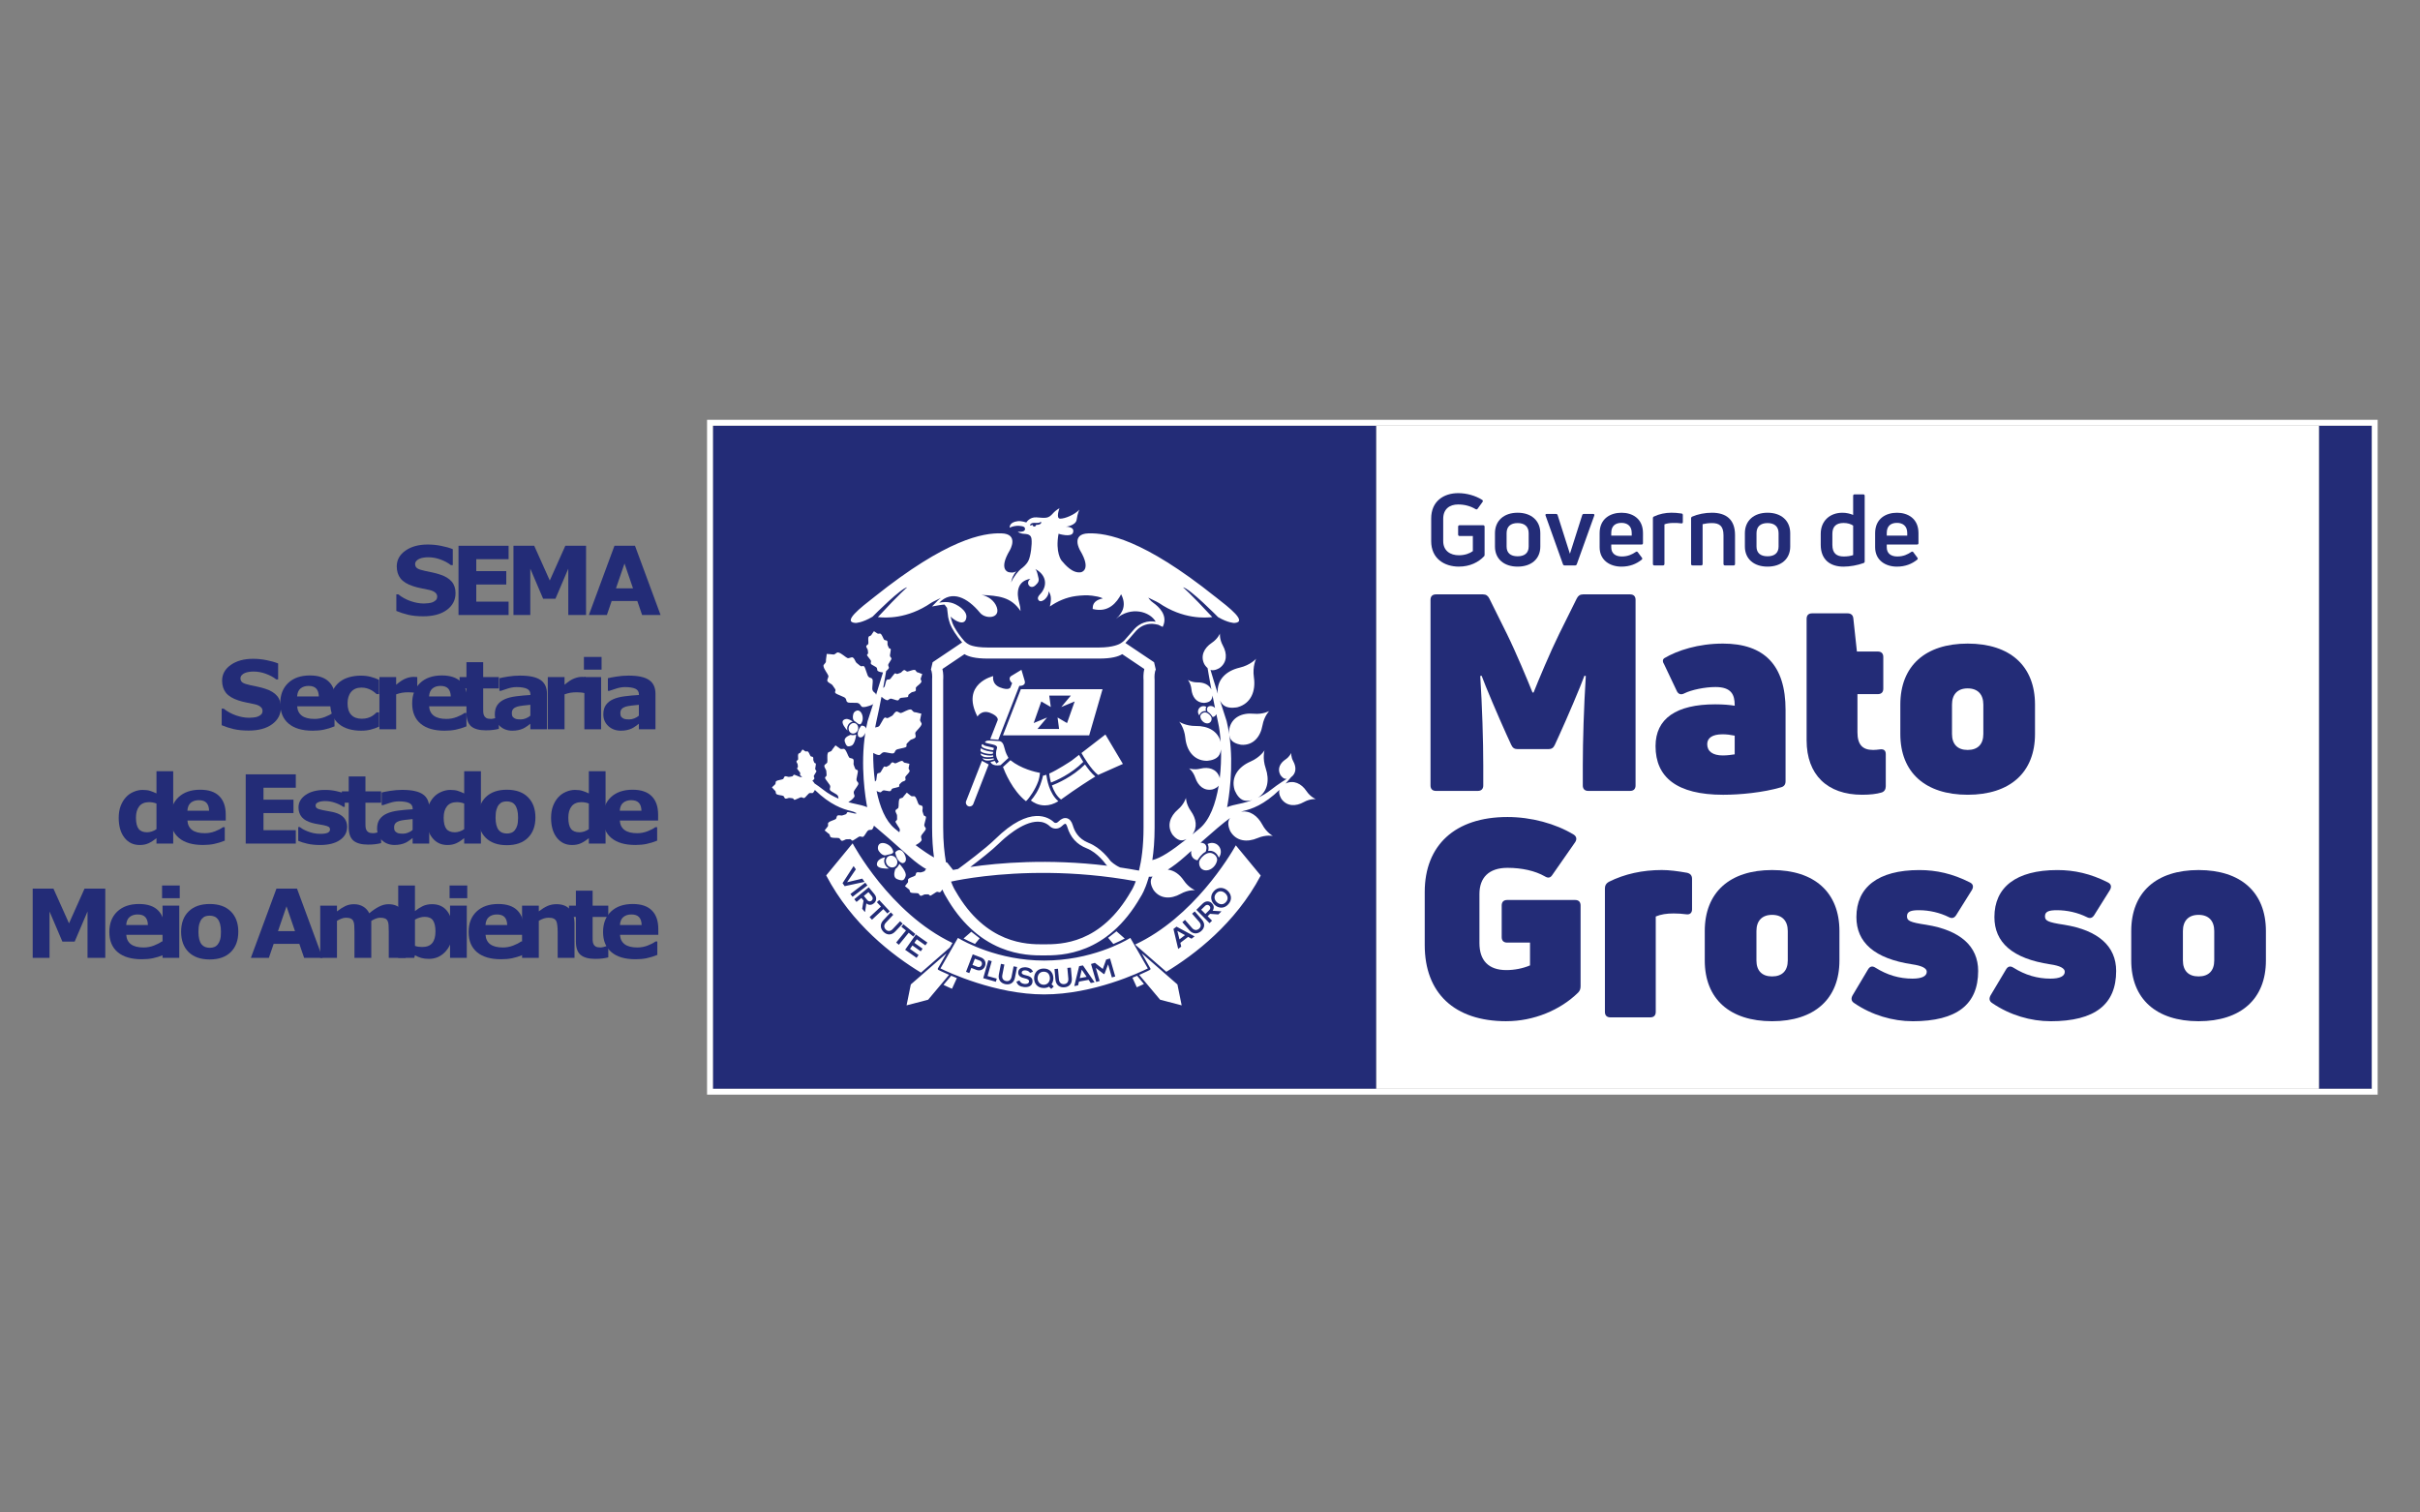 <svg xmlns="http://www.w3.org/2000/svg" id="svg47" version="1.1" viewBox="0 0 800 500"><rect x="0" y="0" width="800" height="500" fill="#808080" stroke="none"/><defs id="defs3"><path id="a" fill="#000" fill-opacity="1" fill-rule="nonzero" stroke="none" stroke-width="1.108" d="M463.077 170.54v1.399c0 5.599-3.75 9.244-8.716 9.244-5.282 0-9.429-4.12-9.429-9.376 0-5.256 4.173-9.428 9.403-9.428 3.302 0 6.338 1.69 8.002 4.464l-4.12 2.455c-.792-1.426-2.245-2.245-3.935-2.245-2.641 0-4.516 2.034-4.516 4.781 0 2.694 1.875 4.649 4.596 4.649 1.901 0 3.116-.951 3.539-2.114h-4.833v-3.829zm20.255 1.242c0-2.536-1.822-4.437-4.173-4.437-2.403 0-4.252 1.901-4.252 4.437s1.849 4.437 4.252 4.437c2.351 0 4.173-1.901 4.173-4.437m-13.603 0c0-5.229 4.173-9.403 9.429-9.403 5.204 0 9.377 4.173 9.377 9.403 0 5.229-4.173 9.403-9.377 9.403-5.256 0-9.429-4.173-9.429-9.403m42.178-8.98-7.026 17.96h-4.833l-6.946-17.96h5.203l4.173 11.067 4.225-11.067zm11.17 4.384v2.668h5.282v3.855h-5.282v2.668h8.002v4.385h-12.863v-17.96h12.863v4.384zm20.256 3.275h3.381c1.134 0 1.848-.792 1.848-1.664 0-.897-.687-1.69-1.848-1.69h-3.381zm2.034 4.094h-2.034v6.208h-4.781v-17.961h8.689c3.513 0 6.206 2.509 6.206 5.837 0 2.298-1.241 4.199-3.143 5.204l3.988 6.92h-5.361zm31.692-11.753v17.96h-4.094l-7.237-9.455v9.455h-4.781v-17.96h4.067l7.263 9.481v-9.481zm20.572 8.98c0-2.536-1.822-4.437-4.172-4.437-2.404 0-4.253 1.901-4.253 4.437s1.849 4.437 4.253 4.437c2.35 0 4.172-1.901 4.172-4.437m-13.602 0c0-5.229 4.173-9.403 9.429-9.403 5.203 0 9.376 4.173 9.376 9.403 0 5.229-4.173 9.403-9.376 9.403-5.256 0-9.429-4.173-9.429-9.403m42.52-4.675v3.038h5.282v4.067h-5.282v6.55h-4.86v-17.96h12.864v4.305zm20.124.079v2.668h5.282v3.855h-5.282v2.668h8.003v4.385h-12.864v-17.96h12.864v4.384zm27.361 4.596c0-2.616-1.954-4.305-4.807-4.305h-2.191v8.611h2.191c2.853 0 4.807-1.691 4.807-4.305m5.018 0c0 5.149-4.12 8.981-9.588 8.981h-7.315v-17.961h7.315c5.467 0 9.588 3.831 9.588 8.981m11.831-4.596v2.668h5.282v3.855h-5.282v2.668h8.003v4.385h-12.864v-17.96h12.864v4.384zm20.255 3.275h3.381c1.136 0 1.848-.792 1.848-1.664 0-.897-.686-1.69-1.848-1.69h-3.381zm2.034 4.094h-2.034v6.208h-4.781v-17.961h8.689c3.513 0 6.208 2.509 6.208 5.837 0 2.298-1.242 4.199-3.143 5.204l3.988 6.92h-5.362zm25.855-1.162-1.796-4.412-1.796 4.412zm1.769 4.279h-7.105l-1.241 3.09h-5.045l7.502-17.96h4.596l7.58 17.96h-5.018zm25.247-1.532v4.622h-12.651v-17.96h5.097v13.338z"/></defs><g id="g15530" fill-opacity="1" fill-rule="nonzero" stroke="none" transform="translate(-322.408 -2111.455) scale(3.495)"><path id="path3488" fill="#232c77" stroke-width="1.575" d="M316.589 707.122h-5.006v-62.724h5.006z"/><path id="path3490" fill="#fff" stroke-width="1.575" d="M311.589 707.122h-89.182v-62.724h89.182z"/><path id="path3492" fill="#232c77" stroke-width="1.575" d="M222.404 707.122h-62.724v-62.724h62.724z"/><path id="path3504" fill="#fff" stroke-width="5.503" d="M350.342 167.793c-1.002.545-1.728 1.21-2.135 1.678-1.563 1.788-2.329 1.578-5.471 1.342-2.262-.176-3.355 1.68-3.355 1.68s-1.635-.578-2.852-.424c-2.982.369-2.629 2.178-2.629 2.178.605-.429 2.162-.72 3.059-.648 1.744.132 2.008.517 1.986 1.117-.031 1.134-2.389.836-2.389.836s.183.298 1.229.584c1.139.314 3.076-.203 3.318 1.844.203 1.783-.249 5.463-.992 7.098-.33.732-1.061 1.635-2.002 2.389v.004l-.004.002c-.154.121-.319.244-.479.359-.754.594-2.515 2.636-3.264 4.523.187-1.211.611-2.455 1.717-3.688-.963.468-1.442.457-2.471.281 0 0-3.643-.612.297-7.227 0 0 3.242-5.464-2.789-5.629-6.036-.165-18.015 1.882-41.881 20.943-4.721 3.681-10.879 8.424-6.307 8.699 0 0 2.114.002 5.559-2.051h.014c1.073-1.079 9.414-9.443 11.494-9.746 0 0-2.289 1.838-9.701 9.855 2.289.269 9.625.776 17.676-4.754 0 0 .709-.457 3.18-1.607-.402.292-.792.634-1.166 1.008l-1.799 1.842 2.531-.445c.622-.104 1.138-.165 1.617-.188l.824 1.102.375 3.049c.16.704.353 1.525.65 2.295.563 1.454 2.062 3.894 3.971 6.072l-9.756 6.555-.566 2.438c.4.693.477 2.267.395 3.158l-.002 49.129c0 3.81.245 7.071.621 9.842-1.752-.973-3.774-2.349-6.07-4.076.31-.164 1.426-.77 1.883-1.453.373-.55-.358-.909.021-1.768.121-.281 1.286-1.606 1.396-1.914.292-.82-.522-.694-.434-1.662.028-.286.555-2.004.555-2.301.005-.798-.605-.198-.836-1.057-.071-.292-.166-.588-.281-.885-.225-.616.264-1.266-.127-1.898-.099-.171-1.011-.314-1.121-.479-.451-.655-.622-1.976-1.271-2.637-.297-.297-.991.067-1.332-.23-.418-.363-.874-.726-1.369-1.084-.352.495-.954 1.023-1.234 1.496-.237.391-1.007.259-1.199.639-.4.825-.147 2.123-.367 2.883-.055.198-.876.622-.92.809-.165.726.508 1.183.49 1.844-.007.319-.004.622.014.936.055.875-.71.502-.457 1.256.101.283 1.137 1.749 1.258 2.008.287.654-.054.902-.064 1.248-.508-.414-1.001-.81-1.529-1.246-3.034-2.508-4.918-7.172-5.984-12.414.367.201.792.398 1.139.436.534.061.528-.604 1.293-.648.242-.011 1.64.322 1.904.285.699-.094.296-.633 1.039-.936.215-.088 1.657-.347 1.871-.463.573-.303-.083-.512.445-.996.187-.171.363-.341.539-.539.363-.391 1.018-.274 1.332-.797.082-.138-.153-.853-.07-.996.297-.567 1.187-1.189 1.424-1.904.104-.325-.418-.687-.33-1.045.105-.44.198-.908.275-1.393-.49-.072-1.094-.309-1.545-.33-.369-.022-.562-.625-.908-.621-.748.016-1.596.692-2.229.818-.165.033-.772-.401-.926-.357-.589.143-.67.81-1.154 1.041-.231.11-.451.236-.666.363-.622.363-.627-.326-1.078.137h-.002c-.171.176-.836 1.486-.984 1.662-.501.622-.902.077-1.193.727-.11.248-.193 1.683-.287 1.92-.103.276-.261.402-.422.5-.439-3.161-.622-6.404-.596-9.447.559.313 1.251.636 1.799.693.781.088.765-.87 1.871-.941.358-.022 2.393.468 2.768.418 1.018-.138.439-.923 1.512-1.363.314-.127 2.405-.501 2.719-.672.836-.424-.12-.737.656-1.441.264-.248.528-.5.775-.775.523-.578 1.475-.42 1.932-1.174.127-.198-.216-1.232-.105-1.441.44-.825 1.739-1.728 2.074-2.768.149-.479-.605-1-.479-1.518.154-.644.292-1.31.402-2.02-.715-.099-1.597-.449-2.246-.48-.545-.039-.82-.916-1.32-.902-1.09.017-2.321 1.002-3.234 1.184-.237.05-1.124-.578-1.35-.518-.853.215-.973 1.178-1.678 1.514-.336.165-.66.336-.963.518-.891.534-.919-.467-1.574.215-.242.248-1.215 2.146-1.43 2.41-.594.738-1.087.359-1.482.705.101-.606.213-1.178.332-1.703.671-2.945 1.248-5.823 1.77-8.521.199.181 1.068.954 1.781 1.131.567.143.648-.567 1.463-.506.259.016 1.706.578 1.986.578.759 0 .408-.633 1.244-.848.237-.066 1.811-.138 2.059-.221.653-.231-.017-.56.621-1 .22-.143.43-.314.645-.49.446-.374 1.122-.154 1.529-.666.103-.132-.038-.919.066-1.062.407-.561 1.44-1.088 1.787-1.82.16-.336-.341-.794-.197-1.168.176-.451.346-.924.494-1.436-.512-.149-1.126-.484-1.6-.578-.385-.072-.508-.743-.871-.793-.798-.094-1.799.507-2.492.557-.176.011-.759-.535-.93-.518-.644.083-.825.771-1.381.947-.259.082-.512.18-.754.279-.715.303-.627-.429-1.172 0h-.002c-.209.16-1.105 1.453-1.287 1.629-.627.596-.968-.05-1.375.6-.154.242-.451 1.761-.572 1.992-.14.26-.311.373-.482.455.58-3.145.843-4.717.982-5.562.325-.262.675-.587.844-.893.253-.468-.346-.704-.104-1.408.077-.226.903-1.371.969-1.619.176-.671-.461-.5-.457-1.287 0-.226.302-1.623.281-1.859-.055-.633-.496-.115-.732-.781-.082-.226-.171-.452-.287-.678-.212-.479.127-1.034-.225-1.502-.094-.127-.825-.182-.924-.303-.396-.49-.628-1.525-1.184-1.998-.253-.215-.771.121-1.068-.094-.358-.253-.738-.511-1.15-.764-.248.418-.688.885-.875 1.275-.16.325-.776.282-.896.596-.27.682.022 1.699-.094 2.32-.033.149-.649.545-.67.699-.083.589.484.909.512 1.432.016.248.039.49.076.732.104.699-.534.45-.275 1.027.094.22 1.025 1.31 1.135 1.514.374.682-.271.843.213 1.344.165.193 1.437.798 1.619.969.546.506.132.995.578 1.281.482.316 1.265.418 1.668.461-.549 1.864-1.366 4.498-2.311 7.463 0-.009.004-.02.004-.029.006-.847-1.023-.721-1.227-1.898-.066-.385.224-2.629.125-3.025-.27-1.079-1.038-.359-1.633-1.465-.176-.325-.826-2.52-1.041-2.834-.55-.853-.776.209-1.623-.539-.286-.253-.593-.5-.918-.748-.677-.49-.618-1.535-1.477-1.932-.231-.104-1.293.38-1.535.281-.935-.38-2.046-1.662-3.201-1.904-.523-.11-1.002.765-1.574.693-.699-.094-1.437-.162-2.213-.199-.022.776-.285 1.766-.248 2.471.027.583-.886.986-.814 1.52.149 1.167 1.344 2.377 1.646 3.34.077.248-.485 1.271-.402 1.502.336.891 1.377.914 1.822 1.635.215.336.435.661.666.969.683.902-.397 1.041.406 1.668.297.231 2.444 1.05 2.752 1.248 1.056.677.276 1.386 1.332 1.738.391.137 2.646.024 3.025.117 1.156.292.948 1.308 1.801 1.369 1.194.088 3.234-.848 3.234-.848s.167-.356.264-.547c-.911 2.833-1.927 5.981-1.945 6.039-.202.827-.375 1.66-.531 2.494-.039-.196-.107-.373-.225-.516-.275-.33-.782-.511-1.332-.473-.198.253-.826 1.093-1.068 1.93-.044.154-.077.298-.088.441-.037.281-.049 1.051.314 1.32.127.082.45.275.885.148.488-.132.928-.641 1.279-1.451-1.722 10.886.072 21.725.617 24.57-1.2-.506-2.444-.77-3.742-1.051-.81-.172-1.642-.36-2.484-.604.317-.196 1.498-.945 1.957-1.719.369-.627-.446-.974-.088-1.932.116-.314 1.292-1.85 1.396-2.186.264-.913-.608-.71-.576-1.783.011-.319.482-2.222.461-2.547-.05-.864-.666-.186-.975-1.1-.099-.314-.22-.628-.357-.947-.29-.655.205-1.404-.252-2.064-.127-.182-1.122-.281-1.26-.451-.528-.688-.793-2.124-1.541-2.795-.347-.302-1.075.144-1.471-.164-.473-.374-.989-.738-1.545-1.102-.352.561-.98 1.177-1.256 1.717-.226.44-1.072.348-1.254.771-.391.924-.028 2.343-.221 3.18-.05.22-.911.733-.939.947-.143.792.619 1.259.637 1.975.01.347.035.689.072 1.014.116.958-.742.594-.412 1.408.116.297 1.347 1.827 1.49 2.107.484.957-.397 1.15.23 1.871.231.264 1.955 1.15 2.191 1.387.46.451.403.876.445 1.238-1.605-.681-3.348-1.594-5.102-2.988-.935-.744-1.935-1.443-2.832-2.049-.155-.274-.326-.537-.516-.703-.069-.063-.136-.094-.205-.113.248-.202.51-.444.637-.676.209-.374-.269-.561-.082-1.111.066-.187.72-1.09.77-1.277.138-.539-.367-.406-.363-1.027.006-.182.244-1.284.227-1.471-.044-.506-.391-.092-.578-.615-.066-.181-.144-.363-.227-.539-.182-.38.099-.816-.182-1.195-.077-.099-.648-.137-.73-.236-.319-.385-.49-1.204-.936-1.578-.198-.171-.617.099-.848-.066-.281-.209-.584-.418-.914-.611-.193.325-.539.698-.688 1.012-.127.258-.61.216-.715.469-.209.534.021 1.342-.072 1.832-.028.127-.506.434-.527.561-.061.457.379.711.4 1.129.017.198.033.391.061.578.082.55-.418.364-.215.82.071.171.81 1.028.898 1.188.292.545-.21.672.164 1.068.061.066.316.206.566.344-.16.092-.344.18-.693.098-.226-.055-1.568-.684-1.811-.721-.649-.094-.238.463-.959.551-.248.028-.495.077-.754.127-.534.116-1.007-.363-1.568-.121-.148.066-.373.78-.521.852-.583.286-1.684.275-2.295.721-.275.204-.061.805-.348 1.047-.336.297-.687.621-1.039.973.363.347.726.888 1.084 1.174.286.242.093.84.379 1.033.627.429 1.728.374 2.316.639.154.066.408.771.557.832.567.22 1.023-.271 1.562-.178.253.044.507.073.76.094.726.061.331.633.975.512.237-.038 1.556-.715 1.781-.775.781-.209.8.456 1.416.109.231-.138 1.144-1.259 1.354-1.402.638-.429 1.039.104 1.436-.275.222-.213.411-.56.572-.9 5.069 4.912 9.193 6.339 12.004 6.969.54.12 1.144.362 1.818.717-.141.081-.313.143-.598.119-.275-.017-1.911-.494-2.191-.49-.754.005-.187.573-.99.799-.281.072-.561.171-.842.275-.583.226-1.199-.237-1.805.143-.154.099-.286.951-.445 1.066-.616.429-1.872.601-2.482 1.229-.286.281.066.924-.215 1.254-.347.402-.682.826-1.023 1.299.479.319.984.874 1.436 1.139.374.215.259.941.617 1.111.787.374 2.031.122 2.746.309.187.055.594.816.781.854.682.149 1.116-.496 1.738-.479.308 0 .601-.008.887-.029.836-.066.484.662 1.199.414.264-.094 1.651-1.095 1.898-1.211.847-.385.974.379 1.623-.133.242-.193 1.09-1.645 1.299-1.832.655-.604 1.204-.066 1.584-.572.218-.287.376-.722.502-1.143 2.68 2.213 6 5.157 10.297 8.98l1.354 1.205c2.305 2.046 4.182 3.378 5.766 4.258-.008-0-.043-.012-.049-.012-.688 0-.169.529-.906.732-.253.066-.507.153-.766.252-.534.204-1.1-.22-1.645.127-.149.088-.265.881-.408.975-.561.402-1.707.56-2.273 1.127-.253.264.067.865-.186 1.162-.314.369-.623.764-.926 1.193.429.303.897.82 1.305 1.062.341.198.236.87.561 1.029.715.347 1.855.115 2.51.297.171.044.54.75.711.787.622.143 1.023-.453 1.59-.436.281.007.544-.001.803-.021.765-.055.446.612 1.096.387v-.002c.242-.088 1.507-1.012 1.732-1.111.776-.352.892.358 1.492-.115.099-.081.32-.414.545-.762.572 1.303 1.05 2.116 1.23 2.383 4.699 8.227 10.763 13.916 18.021 16.926 6.02 2.493 11.418 2.494 14.01 2.494h.33c5.728 0 20.928-.001 32.021-19.42.298-.446 1.399-2.237 2.449-5.732.062-.133.117-.273.146-.424.008-.039.007-.077.012-.115.031-.108.061-.225.092-.336.332.044.74.024 1.213-.064-.232.322-.423.68-.518 1.068-.374 1.574.887 3.445.887 3.445 2.179 2.966 5.71 2.998 8.896 1.227 2.581-1.447 4.816-1.205 4.816-1.205s-2.098-.792-3.76-3.246c-1.357-2.005-3.216-3.361-5.271-3.559 1.67-1.052 3.586-2.489 5.709-4.375l1.348-1.205c.266-.236.445-.391.703-.621-.184 1.008.124 2.026.918 2.635.336.259.733.418 1.135.479.336-.561 1.391-2.186 2.695-2.818.165-.385.654-1.744-.248-2.58-.433-.291-.934-.423-1.443-.416 4.155-3.673 7.438-6.508 9.807-8.213-.188.247-.357.509-.461.803-.561 1.579.529 3.645.529 3.645 1.909 3.269 5.535 3.703 9.002 2.217 2.806-1.2 5.074-.705 5.074-.705s-2.075-1.04-3.506-3.736c-1.545-2.911-4.099-4.765-7.086-4.283.251-.092.492-.17.721-.221 2.821-.632 6.965-2.069 12.062-7.023-.025.071-.06.139-.078.213-.308 1.31.732 2.861.732 2.861 1.799 2.449 4.727 2.475 7.357 1 2.141-1.189 3.984-.99 3.984-.99s-1.745-.649-3.109-2.68c-1.668-2.458-4.23-3.738-6.896-2.469.303-.335.607-.673.916-1.033l.908-1.064c1.739-1.266 1.777-3.341.742-5.223-.842-1.524-.693-2.834-.693-2.834s-.467 1.233-1.914 2.201c-1.781 1.189-2.713 3.054-1.744 4.98 0 0 .644 1.165 1.574 1.391.204.05.415.047.623.021-.088.055-2.892 1.763-5.164 3.566-1.487 1.182-2.975 2.029-4.375 2.68 3.257-2.057 3.863-5.901 2.551-9.734-1.15-3.362-.381-5.934-.381-5.934s-1.387 2.295-4.645 3.715c-4.011 1.739-6.532 5.129-5.271 9.344 0 0 .882 2.553 2.67 3.346 1.08.479 2.354.272 3.24.035-.596.223-1.165.416-1.691.582-1.007.319-1.991.529-2.943.732-1.31.281-2.548.545-3.742 1.051.534-2.785 2.273-13.219.734-23.85.091.563.27 1.143.627 1.609 1.04 1.37 3.416 1.607 3.416 1.607 3.863.22 6.258-2.636 6.924-6.428.545-3.076 2.232-4.738 2.232-4.738s-2.045 1.184-5.154.887c-3.83-.363-7.225 1.177-8.045 4.957 0 0-.155.88-.037 1.875-.217-1.456-.493-2.917-.846-4.359-.023-.077-1.122-3.476-2.203-6.852.319.651.766 1.299 1.389 1.723 1.684 1.15 4.441.502 4.441.502 4.43-1.216 6.053-5.338 5.387-9.855-.534-3.67.738-6.174.738-6.174s-1.855 2.113-5.471 2.955c-4.44 1.033-7.679 4.052-7.199 8.609-1.042-3.278-1.967-6.264-2.422-7.885.058.019.112.048.172.062 1.31.33 2.871-.709 2.871-.709 2.465-1.794 2.515-4.727 1.051-7.379-1.183-2.152-.973-4.002-.973-4.002s-.667 1.744-2.709 3.104c-2.515 1.678-3.829 4.309-2.459 7.033 0 0 .417.735 1.084 1.316.045.275.506 3.064 1.252 7.076-.77-1.607-2.513-2.379-4.525-2.354-2.014.028-3.264-.842-3.264-.842s.997 1.143 1.195 3.146c.242 2.46 1.634 4.414 4.127 4.475 0 0 1.53-.016 2.268-.842.41-.462.534-1.117.572-1.625.26 1.356.531 2.691.836 4.168-.627-.7-1.613-.881-2.318-.414-.567.534-.259 1.377-.154 1.625.814.391 1.475 1.413 1.689 1.766.259-.037.497-.137.717-.297.232-.178.391-.417.492-.68.201.939.38 1.856.594 2.795.395 1.731.684 3.947.846 6.414-.91-3.617-4.268-5.33-8.184-5.273-3.412.044-5.541-1.42-5.541-1.42s1.696 1.943 2.031 5.338c.418 4.182 2.778 7.501 7.01 7.605 0 0 2.602-.039 3.852-1.432.589-.665.839-1.592.943-2.387.082 3.051-.033 6.359-.424 9.613-.06-.298-.123-.529-.123-.529-.996-2.603-3.577-3.345-6.273-2.68-2.19.534-3.77-.105-3.77-.105s1.382 1.008 2.098 3.143c.88 2.625 2.894 4.409 5.623 3.848 0 0 1.414-.355 2.102-1.264-.984 5.954-2.953 11.396-6.326 14.186-.838.691-1.621 1.33-2.391 1.953 1.768-2.273 1.317-5.203-.477-7.723-1.626-2.273-1.641-4.387-1.641-4.387s-.517 2.053-2.641 3.863c-2.619 2.234-3.742 5.372-1.838 8.271 0 0 1.243 1.727 2.762 1.914.676.083 1.361-.142 1.924-.416-5.022 3.972-8.552 6.316-11.322 6.963.448-2.953.752-6.484.752-10.709v-48.969l-.014-.154c-.071-.897.001-2.471.408-3.164l-.566-2.438-9.486-6.369c.831-.889 1.665-1.836 2.484-2.805.44-.506.82-.953 1.111-1.277 1.612-1.75 4.012-2.575 6.279-2.141l.996.199 1.463.705c1.942-3.879-1.437-6.765-3.049-7.926-1.128-.748-1.717-1.754-1.717-1.754 2.614 1.205 3.357 1.684 3.357 1.684v.004c.028-.004.043-.004.043-.004 8.155 5.602 15.612 5.007 17.77 4.748-7.418-8.018-9.697-9.85-9.697-9.85 2.218.325 11.578 9.828 11.605 9.861 3.329 1.937 5.359 1.938 5.359 1.938 4.573-.275-1.589-5.02-6.305-8.701l-.008.006c-23.865-19.061-35.844-21.108-41.881-20.943-6.031.165-2.795 5.629-2.795 5.629 3.945 6.614.297 7.227.297 7.227-2.768.484-5.233-2.439-6.443-3.875 0 0-2.103-2.602-.975-8.848 0 0 4.297 1.354 4.809-.424.594-2.014-2.383-1.91-2.383-1.91s3.274-.351 3.561-2.311c.319-2.218.902-3.334.902-3.334-1.557 1.695-4.826 3.019-6.355 2.986-1.524-.031-.23-3.443-.23-3.443zm-6.205 4.512h.014c.077 0 .138.06.166.143.028.154-.099.452-.43.611l-.002.006c-.303.16-.716.236-1.271.236-.028.303-.282.545-.59.545-.314 0-.566-.249-.588-.557-.055 0-.11.004-.148.021-.165.044-.26.111-.32.16-.05.037-.097.07-.158.07l-.051-.014c-.044 0-.098-.05-.109-.127-.028-.143.093-.429.434-.594.215-.121.524-.182.953-.182.16 0 .313.002.473.02h.254c.407 0 .714-.026.918-.092.176-.044.259-.117.314-.166.037-.031.082-.082.143-.082zm-1.814 15.58c3.071 1.563 4.32 4.65 2.18 7.682-.429.6-1.531 1.436-1.25 2.289.292.886 1.184.803 1.877.33.935-.627 1.871-2.053 1.541-2.988 1.189 1.42.88 3.323.512 5.09 2.493-1.761 5.442-3.037 8.59-3.455 1.722-.226 3.692-.357 5.414-.115 1.04.154 2.58.352 3.488.908-3.516.715-3.291 2.679-3.346 3.482 5.305 1.392 8.023-2.268 9.41-4.865 1.744 3.368.72 6.02-1.701 8.139 4.991-4.325 11.271-2.409 13.137.947-2.658-.517-5.288.479-7.049 2.389-.724.787-1.959 2.312-3.357 3.83-.534.55-1.453 1.07-1.453 1.07-.016.005-2.053 1.232-6.824 1.232h-36.955c-4.771 0-6.275-1.067-6.289-1.084 0 0-.478-.197-1.244-.918-1.369-1.516-2.566-3.2-3.34-4.6-.014-.004-.014-.018-.018-.021-.132-.237-.242-.457-.352-.672-.014-.031-.03-.065-.043-.098-.116-.231-.21-.458-.287-.656-.275-.704-.45-1.446-.615-2.178 1.277 1.359 4.831 3.455 5.211.236.275-2.245-3.175-4.402-5.123-4.848-1.332-.303-2.526-.215-3.857.014 4.166-4.237 9.299-1.744 13.498 3.346 1.821 2.207 6.879 1.916 5.52-1.887-.743-2.119-2.923-3.687-5.025-4.018-.037 0-.094-.004-.127-.004.028-.017.051-.017.072 0 .019.001.036.003.055.004 5.405.274 9.762.553 12.91 5.346-.044-.924-.199-1.845-.441-2.709-.979-3.384-.725-7.29 3.727-7.967-1.854 1.26-.138 3.785 1.623 2.15.985-.908 1.288-1.469.963-2.641-.242-.858-.369-2.134-1.029-2.762zm-23.395 28.162c1.282.809 3.57 1.463 7.609 1.463h36.957c4.039 0 6.321-.654 7.604-1.463l7.303 4.908c-.374 1.519-.291 3.081-.254 3.604v48.887c0 6.262-.693 10.895-1.5 14.189-2.105-.391-4.183-.736-6.23-1.037-1.854-.806-3.04-1.995-3.24-2.205-.385-.545-3.179-4.347-7.152-5.904-3.582-1.414-4.727-4.007-5.271-5.834-.402-1.326-1.062-2.107-1.965-2.344-.902-.215-1.838.148-2.801 1.105-.682.677-1.211.429-1.42.27-1.64-1.59-7.868-5.877-19.49 5.541-3.269 3.208-10.137 8.31-12.279 9.879-.635.115-1.152.214-1.646.312l-1.955-2.457-.094-.016c-.096-.013-.2-.039-.299-.057-.532-2.987-.92-6.765-.92-11.443v-48.887c.039-.523.122-2.085-.252-3.604l7.297-4.908zm18.842 5.178-3.316 2.01c-.05.021-.088.043-.127.07l-.018.014c-.171.132-.309.292-.375.484-.231.578.099 1.267.754 1.828l-.578 1.457s-.506 1.095-3.4-.031c-2.9-1.128-2.271-3.748-2.271-3.748s-10.837 2.487-5.213 13.383c0 0 1.311-2.355 4.211-1.227 2.894 1.134 2.486 2.389 2.486 2.389l-2.477 6.307 2.676.18 6.945-17.797c.864.044 1.567-.248 1.793-.82.104-.269.078-.554-.027-.852l.018.014-1.08-3.66zm-.197 6.414-5.92 15.26h28.52l4.42-15.26h-27.02zm9.395 2.107h7.146l-3.164 3.785 4.426-1.838-2.521 7.148-3.137-1.838.502 3.787h-7.143l3.17-3.787-4.43 1.838 2.52-7.148 3.137 1.838-.506-3.785zm50.912 3.488c-.351.021-.698.141-.998.369-.814.627-.964 1.816-.32 2.652.003.013.017.016.027.025.16-.402.499-1.017 1.191-1.297h.014c.374-.143.726-.137.996-.094-.116-.424-.149-.967.115-1.424-.319-.173-.674-.253-1.025-.232zm-1.291 3.047-.002.002h.004l-.002-.002zm-112.82-1.6c-.235-.034-.51.007-.818.191-.407.237-.666.556-.787.963-.303 1.046-.159 1.97.396 2.35.501.209 1.436 1.415 2.074.975.237-.286.413-.616.523-.996.341-1.161-.028-2.603-.809-3.225-.149-.115-.345-.224-.58-.258zm114.59.629c-.128.007-.265.034-.404.09h-.004c-.732.292-1.008.837-1.035 1.299.05.424.221.869.523 1.26.732.963 1.919 1.266 2.662.699.451-.347.638-.943.545-1.564-.143-.539-.803-1.286-1.535-1.633l-.002-.002-.055-.027c-.01 0-.311-.143-.695-.121zm-118.611 2.186c-.272.029-.539.126-.789.314-.16.116-.265.263-.314.428-.242.842.75 2.174 1.592 3.109-.132-.429-.144-.896-.004-1.369h-.002c.253-.875.958-1.487 1.756-1.613-.565-.442-1.423-.957-2.238-.869zm2.627 1.32c-.729-.042-1.45.489-1.686 1.303-.275.93.181 1.887 1.012 2.141.831.242 1.728-.313 1.998-1.248.269-.93-.181-1.893-1.012-2.141-.103-.03-.208-.049-.312-.055zm83.162 3.811-7.924 6.119c.682 1.205 3.103 5.387 5.508 7.252l8.199-3.643-5.783-9.729zm-82.426.061c-.429.116-1.163.242-1.861.061-.308.099-1.662.6-1.926 1.514h.002c-.066.226-.062.462.02.715.286.886.557 1.322.887 1.492.286.132.688.088 1.332-.16.468-.176.886-.853 1.199-1.932.187-.649.298-1.293.348-1.689zm44.068 1.932c-.496-.001-.911.037-1.076.158-.33.242-.395.373-.406.4 0 0 .042.05.152.127.165.121.964.293 1.498.408 1.332.286 2.03.45 2.283.891.099.16.115.342.061.523l-.031.088c-.198.616-.82 2.492.627 4.424l-.797.6c-.226-.308-.408-.599-.557-.896-.495.165-.946.28-1.375.352v.055l.01-.01c.017.061.433 1.458 3.289 1.023l2.615-2.4c-.335-.572-.963-1.772-1.244-3.01-.435-1.898-.957-2.552-2.074-2.574-.451-.017-.935-.051-1.414-.084-.487-.033-1.065-.073-1.561-.074zm-2.24 1.188c-.116.031-.231.098-.297.191-.088.116-.094.303-.018.551.198.649 2.687 1.2 3.848 1.277.055-.303.131-.561.186-.754-.33-.127-1.055-.292-1.518-.391-.952-.198-1.552-.343-1.871-.568-.137-.099-.242-.202-.33-.307zm-.547 1.344c-.149.335-.281.786-.078 1.039.511.616 3.295 1.12 4.031.727l.014.016c0-.203.013-.379.027-.561-.935-.071-3.152-.439-3.994-1.221zm-.094 1.705c-.014.226.028.485.188.65.831.858 2.949.688 3.967.451-.028-.16-.054-.32-.07-.469-.248.077-.562.109-.92.109-1.057 0-2.421-.302-3.164-.742zm32.521.496-2.467 1.91c-.594.396-4.522 2.994-7.395 4.281.028.286.16 1.491.578 2.977 1.574-.611 6.674-2.79 10.68-6.846-.622-.968-1.116-1.816-1.396-2.322zm-31.916 1.062c.082.171.204.342.402.49.451.33 1.414.571 3.4-.072-.044-.116-.083-.231-.121-.336-.435.099-1.134.205-1.877.205-.616 0-1.265-.073-1.805-.287zm9.219.703-2.461 2.256c.539 1.436 3.082 7.754 7.605 11.309.149-.149.358-.351.6-.615.385-.462 2.405-2.973 3.527-6.143.242-.809.424-1.677.512-2.607-1.491-.269-6.217-1.332-9.783-4.199zm-9.42.205-5.238 13.361c-.253.649.077 1.397.727 1.645.655.264 1.397-.061 1.65-.721l5.096-13.074-2.234-1.211zm34.078 1.201c-4.21 4.199-9.383 6.349-10.945 6.949.572 1.667 1.508 3.489 3.021 4.65.021-.014.043-.027.07-.049 5.151-3.736 9.664-6.571 11.26-7.551-1.238-1.057-2.438-2.58-3.406-4zm-12.783 3.412c-.407.143-.782.252-1.09.291-.143.704-.341 1.388-.572 2.037-.842 2.845-2.36 4.94-3.449 6.178.688.545 2.332 1.629 4.6 1.629 1.48 0 2.988-.467 4.496-1.375-3.054-2.597-3.819-7.368-3.984-8.76zm-2.744 15.512c1.458.013 2.841.48 4.021 1.625.798.704 2.53 1.211 4.055-.318.539-.534.88-.628.996-.6.11.027.38.286.605 1.045 1.04 3.456 3.132 5.767 6.4 7.055 3.643 1.425 6.301 5.234 6.322 5.271.027.033.055.06.072.088.023.024.255.246.424.41-19.624-2.385-35.973-.953-45.293.414 3.084-2.332 7.172-5.522 9.547-7.857 1.462-1.432 7.642-7.181 12.85-7.133zm57.719 7.035c-.561-.034-1.129.089-1.635.361.418.737.369 1.608.182 2.285.424-.077.995-.094 1.584.143 0 0 .01 0.0.014.004 1.111.44 1.668 1.428 1.916 2.061.014-.011.025-.02.041-.039 1.018-1.332.792-3.231-.512-4.227-.476-.36-1.029-.553-1.59-.588zm-109.096.021c-.153 0-.303.015-.445.045-.429.094-.973.376-1.105 1.195-.088.545 0 1.007.275 1.42.704 1.04 1.634 1.601 2.383 1.387.567-.286 2.333-.243 2.416-1.123-.077-.424-.243-.831-.496-1.211-.684-1.016-1.957-1.716-3.027-1.713zm-9.945.115-8.738 10.604c8.425 16.107 22.01 26.486 31.354 32.154l9.564-8.344.842-1.469c-20.784-9.872-33.021-32.945-33.021-32.945zm126.732.656c-1.915 3.395-14.077 23.843-33.314 32.818l10.328 9.008c9.283-5.629 22.848-15.948 31.229-31.834l-8.242-9.992zm-111.244 1.545c-.501 0-1.04.319-1.414.842.077.363.353 1.546.92 2.383.104.154.209.287.324.402.22.237.896.82 1.402.699.171-.05.59-.193.799-.672.248-.561.12-1.364-.381-2.316-.077-.149-.154-.281-.236-.396-.413-.616-.902-.941-1.414-.941zm102.783.963c-.619-.034-1.101.195-1.104.195l-.088.043c-1.172.55-2.218 1.745-2.449 2.609-.143.99.142 1.931.863 2.486 1.189.902 3.092.413 4.248-1.105.484-.633.761-1.337.832-2.02-.044-.732-.484-1.601-1.65-2.068-.224-.088-.446-.129-.652-.141zm-105.463.891c-.365-.021-.729.067-1.045.277-.325.212-.548.525-.666.881v.002c-0.0.001-.002.003-.002.004-.042.128-.066.262-.08.398-.004.04-.004.079-.006.119-.004.099-.001.198.01.299.005.054.012.108.021.162.016.085.04.169.066.254.019.062.035.123.061.184.056.135.126.268.211.395.096.146.21.27.33.385.024.023.049.043.074.064.11.096.226.179.35.248.014.008.027.016.041.023.293.156.61.236.926.234.004-0.0.008.002.012.002l-.002-.002c.325-.003.645-.086.926-.273.842-.556 1.014-1.766.387-2.701-.392-.581-1.004-.92-1.613-.955zm-2.023.52c-1.084.242-2.68.836-2.752 2.289-.017.226.038.424.154.6.561.836 2.487.936 3.945.881-.473-.198-.909-.54-1.217-1.002-.6-.88-.615-1.97-.131-2.768zm4.689 2.199c-.215.468-.648 1.221-1.336 1.705-.137.352-.699 1.926-.094 2.84.154.22.368.396.654.512 1.001.396 1.596.49 1.986.309.335-.149.595-.545.854-1.299.187-.556-.094-1.414-.82-2.504-.435-.644-.936-1.221-1.244-1.562zm-15.15.744.748 1.072-2.9 4.275 5.029-1.199.744 1.074-6.576 1.424-.693-.996 3.648-5.65zm64.666 2.268c8.52.098 18.247.846 28.66 2.75-.756 2.053-1.392 3.029-1.4 3.047l-.121.176c-10.042 17.636-23.244 17.637-28.873 17.637h-.33c-5.151 0-18.841-0-28.895-17.637l-.1-.158c-.015-.024-.633-.964-1.375-2.951 3.383-.737 15.423-3.059 32.434-2.863zm-60.797 3.219.703.918-4.92 3.754-.703-.924 4.92-3.748zm1.143 1.523c.627.748 1.244 1.52 1.877 2.279.919 1.128.661 2.338-.17 3.025-.655.539-1.557.788-2.498.029l-.436 2.799-.061.045-.885-1.068.451-2.713-.717-.863-1.602 1.314-.736-.896 4.775-3.951zm116.432.209c.808.005 1.592.344 2.197.881 1.189 1.067 1.749 2.862.318 4.496-1.436 1.633-3.273 1.36-4.5.293-1.222-1.073-1.766-2.934-.357-4.541.702-.803 1.534-1.134 2.342-1.129zm.027 1.115c-.532-.032-1.091.161-1.572.711v.002c-.957 1.095-.473 2.326.33 2.986.787.655 1.964.953 2.922-.143.968-1.095.496-2.234-.258-2.916-.382-.352-.889-.609-1.422-.641zm-116.557.271-1.529 1.26 1.139 1.375c.468.578 1.052.501 1.438.193.385-.325.555-.885.082-1.457v-.002l-1.129-1.369zm3.566 2.619c1.227 1.304 2.255 2.411 3.477 3.727l-.781.721-1.338-1.432-3.752 3.494-.793-.857 3.754-3.488-1.338-1.447.771-.717zm108.598.453c.532.005 1.029.233 1.406.615.594.605.925 1.492.254 2.488l2.822.176.055.066-.984.973-2.74-.203-.799.787 1.453 1.475-.83.82-4.359-4.408c.693-.688 1.399-1.375 2.104-2.062.52-.512 1.087-.731 1.619-.727zm-.064 1.15c-.253-.009-.528.092-.789.354l-1.271 1.25 1.396 1.408 1.262-1.26c.534-.517.407-1.095.061-1.447-.173-.176-.405-.296-.658-.305zm-4.188 2.168 2.322 2.668c1.199 1.38.967 2.83-.203 3.848-1.122.972-2.668 1.127-3.895-.281l-2.328-2.67.881-.764 2.322 2.668c.732.842 1.596.869 2.328.242.732-.633.714-1.474.02-2.283l-2.328-2.674.881-.754zm-100.547.318.842.791-2.426 2.588c-.77.809-.71 1.672-.014 2.338.699.655 1.539.562 2.266-.209l2.438-2.58.842.803-2.438 2.574c-1.254 1.331-2.71 1.25-3.844.178-1.073-1.018-1.38-2.549-.098-3.902l2.432-2.58zm4.193 3.928c1.381 1.128 2.553 2.086 3.945 3.225l-.672.826-1.518-1.244-3.248 3.973-.902-.736 3.248-3.979-1.525-1.238.672-.826zm90.324.789 5.975 3.213-1.012.781-1.123-.615-2.57 1.975.293 1.254-1.008.766-1.568-6.604 1.014-.77zm.287 1.408.693 2.795 1.826-1.402-2.52-1.393zm-20.143.135-2.762 2.141 1.727 2.057c1.579-.682 2.851-1.309 3.77-1.805l-2.734-2.393zm-48.016.141-2.564 2.234c.93.495 2.202 1.122 3.781 1.799l1.562-1.865-2.779-2.168zm-18.314.9 3.791 2.676-.656.924-2.838-2.002-.82 1.166 2.734 1.932-.621.885-2.74-1.936-.809 1.145 2.838 2.002-.654.936-3.785-2.664c1.183-1.684 2.372-3.379 3.561-5.062zm13.896 1.145-5.783 10.092c2.504 1.233 18.208 8.59 34.287 8.59 16.382 0 31.828-7.352 34.299-8.59l-5.789-10.092c-2.025 1.233-13.102 7.484-28.51 7.484-15.204 0-26.462-6.263-28.504-7.484zm60.783 5.088 2.852 4.98c.05.088.061.188.031.287-.028.088-.094.181-.188.225-.037.021-1.32.683-3.516 1.646l6.9 8.209 7.131 1.865-1.402-6.916-11.809-10.297zm-64.555.004-11.809 10.289-1.402 6.918 7.131-1.859 4.391-5.232c.002.001.004.003.006.004l2.516-3.01c-2.194-.94-3.485-1.6-3.531-1.623h-.002c-.087-.044-.152-.128-.18-.227-.028-.088-.021-.197.031-.279l2.85-4.98zm8.668.334c.913.347 1.823.689 2.73 1.041 2.828 1.084 1.266 5.172-1.568 4.088l-1.635-.633-.654 1.705-1.09-.424 2.217-5.777zm45.408 1.371 1.723 5.953-1.117.32-1.25-4.32-1.193 3.146-.215.066-2.646-2.047 1.254 4.33-1.121.32-1.723-5.949 1.287-.373 2.604 2.023 1.117-3.098 1.281-.373zm-44.709.084-.787 2.047 1.635.627c1.398.534 2.168-1.519.781-2.053l-1.629-.621zm4.457.482 1.123.318-1.387 4.92 3.059.863-.291 1.041-4.188-1.189 1.684-5.953zm4.172 1.217 1.133.219-.672 3.479c-.22 1.095.292 1.799 1.232 1.986.947.182 1.607-.347 1.816-1.393l.682-3.477 1.141.219-.689 3.488c-.352 1.794-1.629 2.492-3.164 2.195v.002c-1.453-.286-2.52-1.415-2.162-3.242l.684-3.477zm27.121.516 3.848 5.586-1.25.23-.727-1.051-3.18.584-.309 1.248-1.244.232 1.607-6.594 1.254-.236zm-19.26.604c.144-.004.288.001.43.014.963.104 1.932.478 2.295 1.469l-.969.381c-.176-.369-.725-.76-1.391-.826-.864-.094-1.315.219-1.354.682-.061.539.555.749 1.287.92 1.271.281 2.432.744 2.283 2.213-.137 1.376-1.421 1.837-2.785 1.699-1.266-.127-2.19-.611-2.531-1.789l1.02-.406c.203.715.884 1.083 1.633 1.16.732.071 1.442-.116 1.508-.781.061-.583-.521-.886-1.33-1.057-1.244-.275-2.372-.732-2.229-2.107.111-1.112 1.122-1.546 2.133-1.57zm15.26.107.314 3.533c.165 1.821-.876 2.849-2.422 2.992-1.48.132-2.812-.654-2.982-2.514l-.318-3.527 1.154-.1.314 3.527c.099 1.106.781 1.645 1.744 1.557.963-.088 1.453-.781 1.359-1.838l-.318-3.527 1.154-.104zm-8.936.318c2.174.017 3.136 1.596 3.152 3.191 0 .704-.198 1.437-.6 2.01l.732.732-.832.812-.748-.748c-.473.303-1.061.453-1.76.447-2.207-.021-3.16-1.63-3.16-3.236.004-1.623 1.036-3.231 3.215-3.209zm12.539.367-.65 2.801 2.262-.418-1.611-2.383zm-12.547.678c-1.458-.014-2.064 1.155-2.059 2.195.014 1.018.677 2.114 2.014 2.125 1.403.014 2.086-1.162 2.053-2.219-.037-1.007-.55-2.085-2.008-2.102zm-30.629 1.332-2.543 3.037c1.766.853 2.812 1.271 2.812 1.271l1.611-3.533c-.682-.281-1.309-.528-1.881-.775zm61.482.014c-.479.209-.991.424-1.541.645l1.441 3.17c.424-.176 1.249-.545 2.377-1.084l-2.277-2.73z" transform="translate(92.261 604.22) scale(.286)"/><g id="g15230" fill="#232c77" stroke-width="1.333" transform="translate(-346.651 56.686) scale(1.181)"><g id="g15192"><path id="path3832" d="M488.478 508.929c-1.171 0-2.221-.645-2.221-2.039v-1.815c0-1.393 1.011-2.031 2.165-2.031.676 0 1.377.199 1.911.533.072.048.08.112.04.167l-.397.549c-.04.064-.096.064-.16.033-.415-.248-.884-.375-1.401-.375-.684 0-1.195.365-1.195 1.147v1.783c0 .788.573 1.139 1.259 1.139.477 0 .876-.151 1.115-.333v-1.211h-1.067c-.072 0-.112-.04-.112-.12v-.621c0-.079.04-.119.112-.119h1.895c.072 0 .112.04.112.119v2.237c0 .064-.009.104-.04.128-.447.479-1.139.828-2.015.828"/><path id="path3836" d="M493.181 508.101c.565 0 .884-.271.884-.78V506.254c0-.527-.319-.813-.884-.813-.573 0-.884.287-.884.813v1.067c0 .509.311.78.884.78m0 .828c-1.099 0-1.816-.62-1.816-1.608V506.254c0-1.004.717-1.641 1.816-1.641s1.816.637 1.816 1.641v1.067c0 .988-.717 1.608-1.816 1.608"/><path id="path3840" d="M496.946 508.833c-.071 0-.111-.032-.136-.096l-1.393-3.901c-.031-.071.009-.127.089-.127h.739c.072 0 .12.031.136.087l.979 3.081h.016l.98-3.081c.016-.056.064-.087.128-.087h.748c.08 0 .112.056.088.127l-1.401 3.901c-.024.064-.072.096-.136.096z"/><path id="path3844" d="M501.499 505.425c-.469 0-.82.223-.82.812v.207h1.64v-.207c0-.581-.373-.812-.82-.812m1.72 1.624c0 .072-.04.112-.12.112h-2.42v.223c0 .485.335.732.844.732.495 0 .828-.167 1.123-.365.056-.04.12-.032.16.024l.327.437c.047.056.039.12-.024.167-.423.335-.94.551-1.617.551-.899 0-1.744-.495-1.744-1.553v-1.131c0-1.171.877-1.632 1.752-1.632.868 0 1.72.461 1.72 1.632z"/><path id="path3848" d="M504.135 508.833c-.08 0-.12-.04-.12-.12v-3.663c0-.063.024-.111.088-.135.405-.199.908-.303 1.393-.303.247 0 .511.016.812.064.072.008.103.055.103.119v.573c0 .072-.047.112-.127.096-.199-.032-.429-.032-.644-.032-.288 0-.551.048-.701.112v3.168c0 .08-.04.12-.119.12z"/><path id="path3852" d="M507.192 508.833c-.08 0-.12-.04-.12-.12v-3.645c0-.065.024-.112.088-.144.461-.199 1.019-.311 1.584-.311 1.099 0 1.848.509 1.848 1.784v2.316c0 .08-.04.12-.112.12h-.692c-.072 0-.12-.04-.12-.12v-2.3c0-.749-.341-.972-.924-.972-.271 0-.565.04-.748.088v3.184c0 .08-.04.12-.119.12z"/><path id="path3856" d="M513.196 508.101c.565 0 .884-.271.884-.78V506.254c0-.527-.319-.813-.884-.813-.573 0-.884.287-.884.813v1.067c0 .509.311.78.884.78m0 .828c-1.099 0-1.815-.62-1.815-1.608V506.254c0-1.004.716-1.641 1.815-1.641s1.816.637 1.816 1.641v1.067c0 .988-.717 1.608-1.816 1.608"/><path id="path3860" d="M519.304 508.117c.269 0 .557-.04.748-.112v-2.364c-.191-.128-.453-.208-.764-.208-.573 0-.9.264-.9.868v.884c0 .684.343.932.916.932m.748-4.857c0-.079.04-.119.12-.119h.684c.08 0 .12.04.12.119v5.247c0 .072-.024.112-.088.136-.477.175-1.091.287-1.608.287-1.052 0-1.824-.541-1.824-1.752v-.876c0-1.035.733-1.688 1.736-1.688.319 0 .621.072.86.176z"/><path id="path3864" d="M523.564 505.425c-.469 0-.82.223-.82.812v.207h1.64v-.207c0-.581-.373-.812-.82-.812m1.72 1.624c0 .072-.04.112-.119.112h-2.421v.223c0 .485.335.732.844.732.495 0 .828-.167 1.123-.365.056-.04.12-.032.16.024l.325.437c.048.056.041.12-.023.167-.423.335-.94.551-1.617.551-.899 0-1.743-.495-1.743-1.553v-1.131c0-1.171.875-1.632 1.751-1.632.868 0 1.72.461 1.72 1.632z"/></g><g id="g15206"><path id="path3868" d="M486.643 526.892c-.287 0-.44-.155-.44-.44v-14.86c0-.285.153-.44.44-.44h3.764c.243 0 .397.109.507.331l1.409 2.839c.727 1.476 1.673 3.743 2.048 4.689h.087c.375-.947 1.321-3.213 2.048-4.689l1.409-2.839c.109-.221.263-.331.505-.331h3.764c.287 0 .441.155.441.44v14.86c0 .285-.155.44-.441.44h-3.345c-.287 0-.44-.155-.44-.44v-1.607c0-1.96.088-4.735.241-7.156l-.111-.021c-.329.903-1.341 3.28-2.003 4.733l-.373.815c-.111.241-.265.329-.507.329h-2.465c-.243 0-.396-.088-.507-.329l-.375-.815c-.66-1.453-1.673-3.831-2.003-4.733l-.111.021c.155 2.421.243 5.196.243 7.156v1.607c0 .285-.155.44-.44.44z"/><path id="path3872" d="M509.618 524.052c.308 0 .704-.044.947-.088v-1.497c-.308-.065-.639-.109-.968-.109-.816 0-1.233.287-1.233.792 0 .573.44.903 1.255.903m0-8.96c3.324 0 5.019 1.74 5.019 5.305v5.724c0 .243-.109.419-.373.484-1.432.419-3.259.595-4.624.595-3.72 0-5.415-1.409-5.415-3.896 0-2.201 1.651-3.347 4.776-3.347.639 0 1.145.044 1.564.111v-.044c0-.837-.264-1.453-1.541-1.453-.836 0-1.915.22-2.488.505-.241.133-.461.088-.593-.153l-1.013-2.135c-.155-.243-.155-.419 0-.529 1.035-.616 2.708-1.167 4.689-1.167"/><path id="path3876" d="M521.63 523.612c.197 0 .373-.021.551-.044.308-.044.484.067.484.375v2.576c0 .241-.111.44-.352.505-.375.111-.881.176-1.541.176-2.796 0-4.447-1.607-4.447-4.359v-9.731c0-.285.153-.439.44-.439h2.84c.264 0 .44.131.463.417l.285 2.641h1.673c.287 0 .44.155.44.441v2.531c0 .287-.153.44-.44.44h-1.629v3.061c0 .968.396 1.408 1.233 1.408"/><path id="path3880" d="M529.224 523.612c.815 0 1.255-.463 1.255-1.277v-2.355c0-.815-.44-1.299-1.255-1.299s-1.255.484-1.255 1.299v2.355c0 .815.44 1.277 1.255 1.277m0 3.588c-3.391 0-5.393-1.783-5.393-4.865v-2.355c0-3.104 2.003-4.887 5.393-4.887 3.389 0 5.393 1.783 5.393 4.887v2.355c0 3.083-2.004 4.865-5.393 4.865"/></g><g id="g15200"><path id="path3884" d="M492.279 545.338c-4.183 0-6.539-2.268-6.539-6.099v-4.248c0-3.743 2.421-6.009 6.627-6.009 1.893 0 3.852.528 5.304 1.409.243.153.265.396.111.616l-1.827 2.62c-.153.241-.352.263-.595.109-.769-.44-1.827-.683-2.993-.683-1.497 0-2.245.793-2.245 2.092v3.94c0 1.364.704 2.157 2.157 2.157.639 0 1.321-.132 1.893-.375v-1.827h-1.828c-.285 0-.44-.153-.44-.44v-2.532c0-.285.155-.44.44-.44h5.437c.287 0 .441.155.441.44v6.472c0 .22-.067.375-.199.507-1.431 1.408-3.567 2.289-5.745 2.289"/><path id="path3888" d="M500.611 545.029c-.285 0-.44-.153-.44-.44v-9.884c0-.243.088-.396.308-.529 1.277-.637 2.708-.947 4.249-.947.616 0 1.276.089 2.025.221.264.065.396.22.396.484v2.444c0 .285-.176.44-.463.396-.331-.045-.683-.067-1.013-.067-.549 0-1.012.067-1.431.243v7.639c0 .287-.153.44-.44.44z"/><path id="path3892" d="M513.561 541.75c.815 0 1.255-.463 1.255-1.277v-2.355c0-.815-.44-1.299-1.255-1.299s-1.255.484-1.255 1.299v2.355c0 .815.44 1.277 1.255 1.277m0 3.588c-3.389 0-5.393-1.783-5.393-4.865v-2.355c0-3.104 2.004-4.888 5.393-4.888 3.391 0 5.393 1.784 5.393 4.888v2.355c0 3.083-2.003 4.865-5.393 4.865"/><path id="path3896" d="M524.804 545.338c-1.563 0-3.259-.485-4.667-1.453-.243-.153-.264-.373-.132-.616l1.232-2.069c.155-.264.352-.308.595-.153.947.593 1.915.88 2.972.88.748 0 1.144-.197 1.144-.551 0-.285-.396-.484-1.167-.595-3.037-.461-4.468-1.76-4.468-3.785 0-2.377 1.717-3.765 5.041-3.765 1.364 0 2.664.287 4.051.991.264.132.308.352.153.616l-1.255 2.004c-.153.243-.352.285-.595.155-.704-.352-1.563-.551-2.377-.551-.616 0-.968.088-.968.484 0 .352.197.484 1.541.683 2.729.44 4.16 1.717 4.16 3.699 0 2.663-1.673 4.028-5.261 4.028"/><path id="path3900" d="M535.857 545.338c-1.563 0-3.257-.485-4.667-1.453-.243-.153-.264-.373-.132-.616l1.233-2.069c.153-.264.352-.308.595-.153.945.593 1.913.88 2.971.88.749 0 1.145-.197 1.145-.551 0-.285-.396-.484-1.167-.595-3.039-.461-4.469-1.76-4.469-3.785 0-2.377 1.717-3.765 5.041-3.765 1.365 0 2.664.287 4.051.991.264.132.308.352.155.616l-1.255 2.004c-.155.243-.353.285-.595.155-.705-.352-1.564-.551-2.379-.551-.616 0-.968.088-.968.484 0 .352.199.484 1.541.683 2.729.44 4.16 1.717 4.16 3.699 0 2.663-1.673 4.028-5.261 4.028"/><path id="path3904" d="M547.717 541.75c.815 0 1.255-.463 1.255-1.277v-2.355c0-.815-.44-1.299-1.255-1.299s-1.255.484-1.255 1.299v2.355c0 .815.44 1.277 1.255 1.277m0 3.588c-3.389 0-5.393-1.783-5.393-4.865v-2.355c0-3.104 2.004-4.888 5.393-4.888 3.391 0 5.393 1.784 5.393 4.888v2.355c0 3.083-2.003 4.865-5.393 4.865"/></g></g><path id="path3908" fill="#fff" stroke-width="1.575" d="M317.142 643.844H159.126v63.831H317.142v-63.278zm-.553 63.278h-156.909v-62.724h156.909z"/><g id="text3918" fill="#232c77" stroke-width="1.575" aria-label="SEMASecretariade Estado deMeio Ambiente" font-family="UniNeueBold" font-size="9.007" font-stretch="normal" font-variant="normal" font-weight="700" style="-inkscape-font-specification:UniNeueBold" writing-mode="lr-tb"><path id="path599" d="M135.334 660.251q0 .968-.822 1.575-.818.603-2.225.603-.814 0-1.421-.141-.603-.145-1.13-.365v-1.57h.185q.523.418 1.17.642.651.224 1.249.224.154 0 .405-.026.251-.026.409-.088.194-.079.317-.198.128-.119.128-.352 0-.215-.185-.369-.18-.158-.532-.242-.369-.088-.783-.163-.409-.079-.77-.198-.827-.268-1.192-.726-.361-.462-.361-1.144 0-.915.818-1.491.822-.581 2.111-.581.647 0 1.275.128.633.123 1.095.312v1.509h-.18q-.396-.317-.972-.528-.572-.215-1.17-.215-.211 0-.422.031-.207.026-.4.106-.172.066-.295.202-.123.132-.123.303 0 .259.198.4.198.136.748.251.361.075.691.145.334.07.717.194.752.246 1.108.673.361.422.361 1.1z"/><path id="path601" d="M140.354 662.309h-4.737v-6.549h4.737v1.267h-3.057v1.13h2.837v1.267h-2.837v1.619h3.057z"/><path id="path603" d="M147.68 662.309h-1.68v-4.385l-1.214 2.846h-1.165l-1.214-2.846v4.385h-1.592v-6.549h1.962l1.473 3.285 1.469-3.285h1.962z"/><path id="path605" d="M154.73 662.309h-1.746l-.453-1.324h-2.428l-.453 1.324h-1.702l2.419-6.549h1.944zm-2.608-2.525-.805-2.349-.805 2.349z"/><path id="path607" d="M118.814 671.06q0 .968-.822 1.575-.818.603-2.225.603-.814 0-1.421-.141-.603-.145-1.13-.365v-1.57h.185q.523.418 1.17.642.651.224 1.249.224.154 0 .405-.026.251-.026.409-.088.194-.079.317-.198.128-.119.128-.352 0-.216-.185-.369-.18-.158-.532-.242-.369-.088-.783-.163-.409-.079-.77-.198-.827-.268-1.192-.726-.361-.462-.361-1.143 0-.915.818-1.491.822-.581 2.111-.581.647 0 1.275.128.633.123 1.095.312v1.509h-.18q-.396-.317-.972-.528-.572-.216-1.17-.216-.211 0-.422.031-.207.026-.4.106-.172.066-.295.202-.123.132-.123.303 0 .259.198.4.198.136.748.251.361.075.691.145.334.07.717.194.752.246 1.108.673.361.422.361 1.1z"/><path id="path609" d="M123.981 670.941h-3.624q.035.581.44.888.409.308 1.201.308.501 0 .972-.18.471-.18.743-.387h.176v1.271q-.537.216-1.012.312-.475.097-1.051.097-1.487 0-2.278-.669-.792-.669-.792-1.904 0-1.223.748-1.935.752-.717 2.058-.717 1.205 0 1.812.611.607.607.607 1.75zm-1.575-.928q-.013-.497-.246-.748-.233-.251-.726-.251-.457 0-.752.237-.295.237-.33.761z"/><path id="path611" d="M126.42 673.25q-.647 0-1.183-.154-.532-.154-.928-.475-.391-.321-.607-.809-.216-.488-.216-1.144 0-.691.229-1.192.233-.501.647-.831.4-.312.924-.457.523-.145 1.086-.145.506 0 .932.11.427.11.796.286v1.35h-.224q-.092-.079-.224-.185-.128-.106-.317-.207-.18-.097-.396-.158-.216-.066-.501-.066-.633 0-.976.405-.339.4-.339 1.091 0 .712.347 1.082.352.369.994.369.299 0 .537-.066.242-.07.4-.163.15-.088.264-.185.114-.097.211-.189h.224v1.35q-.374.176-.783.277-.405.106-.897.106z"/><path id="path613" d="M131.717 669.688h-.141q-.101-.035-.325-.053-.224-.018-.374-.018-.339 0-.598.044t-.559.15v3.307h-1.583v-4.939h1.583v.726q.523-.449.91-.594.387-.15.712-.15.084 0 .189.004.106.004.185.013z"/><path id="path615" d="M136.46 670.941h-3.624q.035.581.44.888.409.308 1.201.308.501 0 .972-.18.471-.18.743-.387h.176v1.271q-.537.216-1.012.312-.475.097-1.051.097-1.487 0-2.278-.669-.792-.669-.792-1.904 0-1.223.748-1.935.752-.717 2.058-.717 1.205 0 1.812.611.607.607.607 1.75zm-1.575-.928q-.013-.497-.246-.748-.233-.251-.726-.251-.457 0-.752.237-.295.237-.33.761z"/><path id="path617" d="M139.434 673.074q-.255.066-.541.101-.286.04-.699.04-.924 0-1.377-.374-.449-.374-.449-1.28v-2.309h-.651v-1.073h.651v-1.412h1.583v1.412h1.482v1.073h-1.482v1.75q0 .259.004.453.004.194.07.347.062.154.216.246.158.088.457.088.123 0 .321-.053.202-.053.281-.097h.132z"/><path id="path619" d="M142.413 671.829v-1.029q-.321.026-.695.075-.374.044-.567.106-.237.075-.365.22-.123.141-.123.374 0 .154.026.251.026.097.132.185.101.088.242.132.141.04.44.04.237 0 .479-.097.246-.097.431-.255zm0 .765q-.128.097-.317.233-.189.136-.356.216-.233.106-.484.154-.251.053-.55.053-.704 0-1.179-.435-.475-.435-.475-1.113 0-.541.242-.884.242-.343.686-.541.44-.198 1.091-.281.651-.084 1.35-.123v-.026q0-.409-.334-.563-.334-.158-.985-.158-.391 0-.836.141-.444.136-.638.211h-.145v-1.192q.251-.066.814-.154.567-.092 1.135-.092 1.35 0 1.948.418.603.413.603 1.302v3.36h-1.57z"/><path id="path621" d="M147.643 669.688h-.141q-.101-.035-.325-.053-.224-.018-.374-.018-.339 0-.598.044-.259.044-.559.15v3.307h-1.583v-4.939h1.583v.726q.523-.449.91-.594.387-.15.712-.15.084 0 .189.004.106.004.185.013z"/><path id="path623" d="M149.105 673.118h-1.583v-4.939h1.583zm.044-5.643h-1.671v-1.201h1.671z"/><path id="path625" d="M152.676 671.829v-1.029q-.321.026-.695.075-.374.044-.567.106-.237.075-.365.22-.123.141-.123.374 0 .154.026.251.026.097.132.185.101.088.242.132.141.04.44.04.237 0 .479-.097.246-.097.431-.255zm0 .765q-.128.097-.317.233-.189.136-.356.216-.233.106-.484.154-.251.053-.55.053-.704 0-1.179-.435-.475-.435-.475-1.113 0-.541.242-.884.242-.343.686-.541.44-.198 1.091-.281.651-.084 1.35-.123v-.026q0-.409-.334-.563-.334-.158-.985-.158-.391 0-.836.141-.444.136-.638.211h-.145v-1.192q.251-.066.814-.154.567-.092 1.135-.092 1.35 0 1.948.418.603.413.603 1.302v3.36h-1.57z"/><path id="path627" d="M108.631 683.927h-1.583v-.515q-.409.334-.765.493-.356.158-.822.158-.902 0-1.443-.695-.541-.695-.541-1.874 0-.629.18-1.113.185-.488.501-.836.299-.33.726-.51.427-.185.853-.185.444 0 .726.097.286.092.585.237v-2.102h1.583zm-1.583-1.363v-2.423q-.167-.07-.352-.101-.185-.031-.339-.031-.625 0-.937.391-.312.387-.312 1.078 0 .726.251 1.056.251.325.805.325.216 0 .457-.079.242-.084.427-.215z"/><path id="path629" d="M113.601 681.75h-3.624q.035.581.44.888.409.308 1.201.308.501 0 .972-.18.471-.18.743-.387h.176v1.271q-.537.216-1.012.312-.475.097-1.051.097-1.487 0-2.278-.669t-.792-1.904q0-1.223.748-1.935.752-.717 2.058-.717 1.205 0 1.812.611.607.607.607 1.75zm-1.575-.928q-.013-.497-.246-.748t-.726-.251q-.457 0-.752.237t-.33.761z"/><path id="path631" d="M120.227 683.927h-4.737v-6.549h4.737v1.267h-3.057v1.13h2.837v1.267h-2.837v1.619h3.057z"/><path id="path633" d="M125.079 682.361q0 .765-.686 1.236-.686.466-1.878.466-.66 0-1.196-.123-.537-.123-.862-.273v-1.302h.145q.119.084.273.185.158.097.444.211.246.101.559.176.312.07.669.07.466 0 .691-.101.224-.106.224-.308 0-.18-.132-.259-.132-.084-.501-.158-.176-.04-.479-.084-.299-.048-.545-.114-.673-.176-.998-.545-.325-.374-.325-.928 0-.712.673-1.183.677-.475 1.847-.475.554 0 1.06.114.51.11.796.237v1.249h-.136q-.352-.242-.805-.391-.449-.154-.91-.154-.383 0-.647.106-.259.106-.259.299 0 .176.119.268.119.092.559.185.242.048.519.097.281.044.563.114.625.163.924.515.299.347.299.871z"/><path id="path635" d="M128.297 683.883q-.255.066-.541.101-.286.04-.699.04-.924 0-1.377-.374-.449-.374-.449-1.28v-2.309h-.651v-1.073h.651v-1.412h1.583v1.412h1.482v1.073h-1.482v1.75q0 .259.004.453.004.194.07.347.062.154.216.246.158.088.457.088.123 0 .321-.053.202-.053.281-.097h.132z"/><path id="path637" d="M131.277 682.638v-1.029q-.321.026-.695.075-.374.044-.567.106-.237.075-.365.22-.123.141-.123.374 0 .154.026.251.026.097.132.185.101.088.242.132.141.04.44.04.237 0 .479-.097.246-.097.431-.255zm0 .765q-.128.097-.317.233-.189.136-.356.216-.233.106-.484.154-.251.053-.55.053-.704 0-1.179-.435-.475-.435-.475-1.113 0-.541.242-.884.242-.343.686-.541.44-.198 1.091-.281.651-.084 1.35-.123v-.026q0-.409-.334-.563-.334-.158-.985-.158-.391 0-.836.141-.444.136-.638.211h-.145v-1.192q.251-.066.814-.154.567-.092 1.135-.092 1.35 0 1.948.418.603.413.603 1.302v3.36h-1.57z"/><path id="path639" d="M137.737 683.927h-1.583v-.515q-.409.334-.765.493-.356.158-.822.158-.902 0-1.443-.695-.541-.695-.541-1.874 0-.629.18-1.113.185-.488.501-.836.299-.33.726-.51.427-.185.853-.185.444 0 .726.097.286.092.585.237v-2.102h1.583zm-1.583-1.363v-2.423q-.167-.07-.352-.101-.185-.031-.339-.031-.625 0-.937.391-.312.387-.312 1.078 0 .726.251 1.056.251.325.805.325.215 0 .457-.079.242-.084.427-.215z"/><path id="path641" d="M142.892 681.459q0 1.218-.712 1.922-.708.699-1.992.699-1.284 0-1.997-.699-.708-.704-.708-1.922 0-1.227.712-1.926.717-.699 1.992-.699 1.293 0 1.997.704.708.704.708 1.922zm-1.948 1.201q.154-.189.229-.453.079-.268.079-.739 0-.435-.079-.73-.079-.295-.22-.471-.141-.18-.339-.255-.198-.075-.427-.075t-.409.062q-.176.062-.339.246-.145.172-.233.471-.084.299-.084.752 0 .405.075.704.075.295.22.475.141.172.334.251.198.079.449.079.215 0 .409-.07.198-.075.334-.246z"/><path id="path643" d="M149.527 683.927h-1.583v-.515q-.409.334-.765.493-.356.158-.822.158-.902 0-1.443-.695-.541-.695-.541-1.874 0-.629.18-1.113.185-.488.501-.836.299-.33.726-.51.427-.185.853-.185.444 0 .726.097.286.092.585.237v-2.102h1.583zm-1.583-1.363v-2.423q-.167-.07-.352-.101-.185-.031-.339-.031-.625 0-.937.391-.312.387-.312 1.078 0 .726.251 1.056.251.325.805.325.216 0 .457-.079.242-.084.427-.215z"/><path id="path645" d="M154.498 681.75h-3.624q.035.581.44.888.409.308 1.201.308.501 0 .972-.18.471-.18.743-.387h.176v1.271q-.537.216-1.012.312-.475.097-1.051.097-1.487 0-2.278-.669t-.792-1.904q0-1.223.748-1.935.752-.717 2.058-.717 1.205 0 1.812.611.607.607.607 1.75zm-1.575-.928q-.013-.497-.246-.748-.233-.251-.726-.251-.457 0-.752.237-.295.237-.33.761z"/><path id="path647" d="M102.206 694.736h-1.68v-4.385l-1.214 2.846h-1.165l-1.214-2.846v4.385H95.341v-6.549h1.962l1.473 3.285 1.469-3.285h1.962z"/><path id="path649" d="M107.815 692.559h-3.624q.035.581.44.888.409.308 1.201.308.501 0 .972-.18.471-.18.743-.387h.176v1.271q-.537.215-1.012.312-.475.097-1.051.097-1.487 0-2.278-.669t-.792-1.904q0-1.223.748-1.935.752-.717 2.058-.717 1.205 0 1.812.611.607.607.607 1.75zm-1.575-.928q-.013-.497-.246-.748t-.726-.251q-.457 0-.752.237-.295.237-.33.761z"/><path id="path651" d="M109.205 694.736h-1.583v-4.939h1.583zm.044-5.643h-1.671v-1.201h1.671z"/><path id="path653" d="M114.788 692.268q0 1.218-.712 1.922-.708.699-1.992.699-1.284 0-1.997-.699-.708-.704-.708-1.922 0-1.227.713-1.926.717-.699 1.992-.699 1.293 0 1.997.704.708.704.708 1.922zm-1.948 1.201q.154-.189.229-.453.079-.268.079-.739 0-.435-.079-.73-.079-.295-.22-.471-.141-.18-.339-.255-.198-.075-.427-.075t-.409.062q-.176.062-.339.246-.145.172-.233.471-.084.299-.084.752 0 .405.075.704.075.295.22.475.141.172.334.251.198.079.449.079.216 0 .409-.07.198-.075.334-.246z"/><path id="path655" d="M122.76 694.736h-1.746l-.453-1.324h-2.428l-.453 1.324h-1.702l2.419-6.549h1.944zm-2.608-2.525-.805-2.349-.805 2.349z"/><path id="path657" d="M127.367 691.235v3.501h-1.592v-2.467q0-.361-.018-.611-.018-.255-.097-.413-.079-.158-.242-.229-.158-.075-.449-.075-.233 0-.453.097-.22.092-.396.198v3.501h-1.583v-4.939h1.583v.545q.409-.321.783-.501.374-.18.827-.18.488 0 .862.22.374.216.585.638.475-.4.924-.629.449-.229.88-.229.8 0 1.214.479.418.479.418 1.381v3.215h-1.592v-2.467q0-.365-.018-.616-.013-.251-.092-.409-.075-.158-.237-.229-.163-.075-.457-.075-.198 0-.387.07-.189.066-.462.224z"/><path id="path659" d="M135.07 692.198q0 1.165-.647 1.9-.642.734-1.605.734-.413 0-.726-.088-.312-.088-.594-.255l-.066.246h-1.517v-6.843h1.583v2.419q.365-.29.743-.471.383-.18.88-.18.937 0 1.443.677.506.673.506 1.86zm-1.632.031q0-.66-.224-1.016-.224-.356-.8-.356-.224 0-.462.07-.237.066-.453.194v2.481q.172.062.325.084.154.022.369.022.629 0 .937-.369.308-.369.308-1.108z"/><path id="path661" d="M136.4 694.736h-1.583v-4.939h1.583zm.044-5.643h-1.671v-1.201h1.671z"/><path id="path663" d="M141.798 692.559h-3.624q.035.581.44.888.409.308 1.201.308.501 0 .972-.18.471-.18.743-.387h.176v1.271q-.537.215-1.012.312-.475.097-1.051.097-1.487 0-2.278-.669-.792-.669-.792-1.904 0-1.223.748-1.935.752-.717 2.058-.717 1.205 0 1.812.611.607.607.607 1.75zm-1.575-.928q-.013-.497-.246-.748-.233-.251-.726-.251-.457 0-.752.237-.295.237-.33.761z"/><path id="path665" d="M146.589 694.736h-1.592v-2.45q0-.299-.031-.594-.031-.299-.106-.44-.088-.163-.259-.237-.167-.075-.471-.075-.216 0-.44.07-.22.07-.479.224v3.501h-1.583v-4.939h1.583v.545q.422-.33.809-.506.391-.176.866-.176.8 0 1.249.466.453.466.453 1.394z"/><path id="path667" d="M149.785 694.692q-.255.066-.541.101-.286.04-.699.04-.924 0-1.377-.374-.449-.374-.449-1.28v-2.309h-.651v-1.073h.651v-1.412h1.583v1.412h1.482v1.073h-1.482v1.75q0 .259.004.453.004.194.07.347.062.154.216.246.158.088.457.088.123 0 .321-.053.202-.053.281-.097h.132z"/><path id="path669" d="M154.515 692.559h-3.624q.035.581.44.888.409.308 1.201.308.501 0 .972-.18.471-.18.743-.387h.176v1.271q-.537.215-1.012.312-.475.097-1.051.097-1.487 0-2.278-.669t-.792-1.904q0-1.223.748-1.935.752-.717 2.058-.717 1.205 0 1.812.611.607.607.607 1.75zm-1.575-.928q-.013-.497-.246-.748-.233-.251-.726-.251-.457 0-.752.237-.295.237-.33.761z"/></g></g></svg>